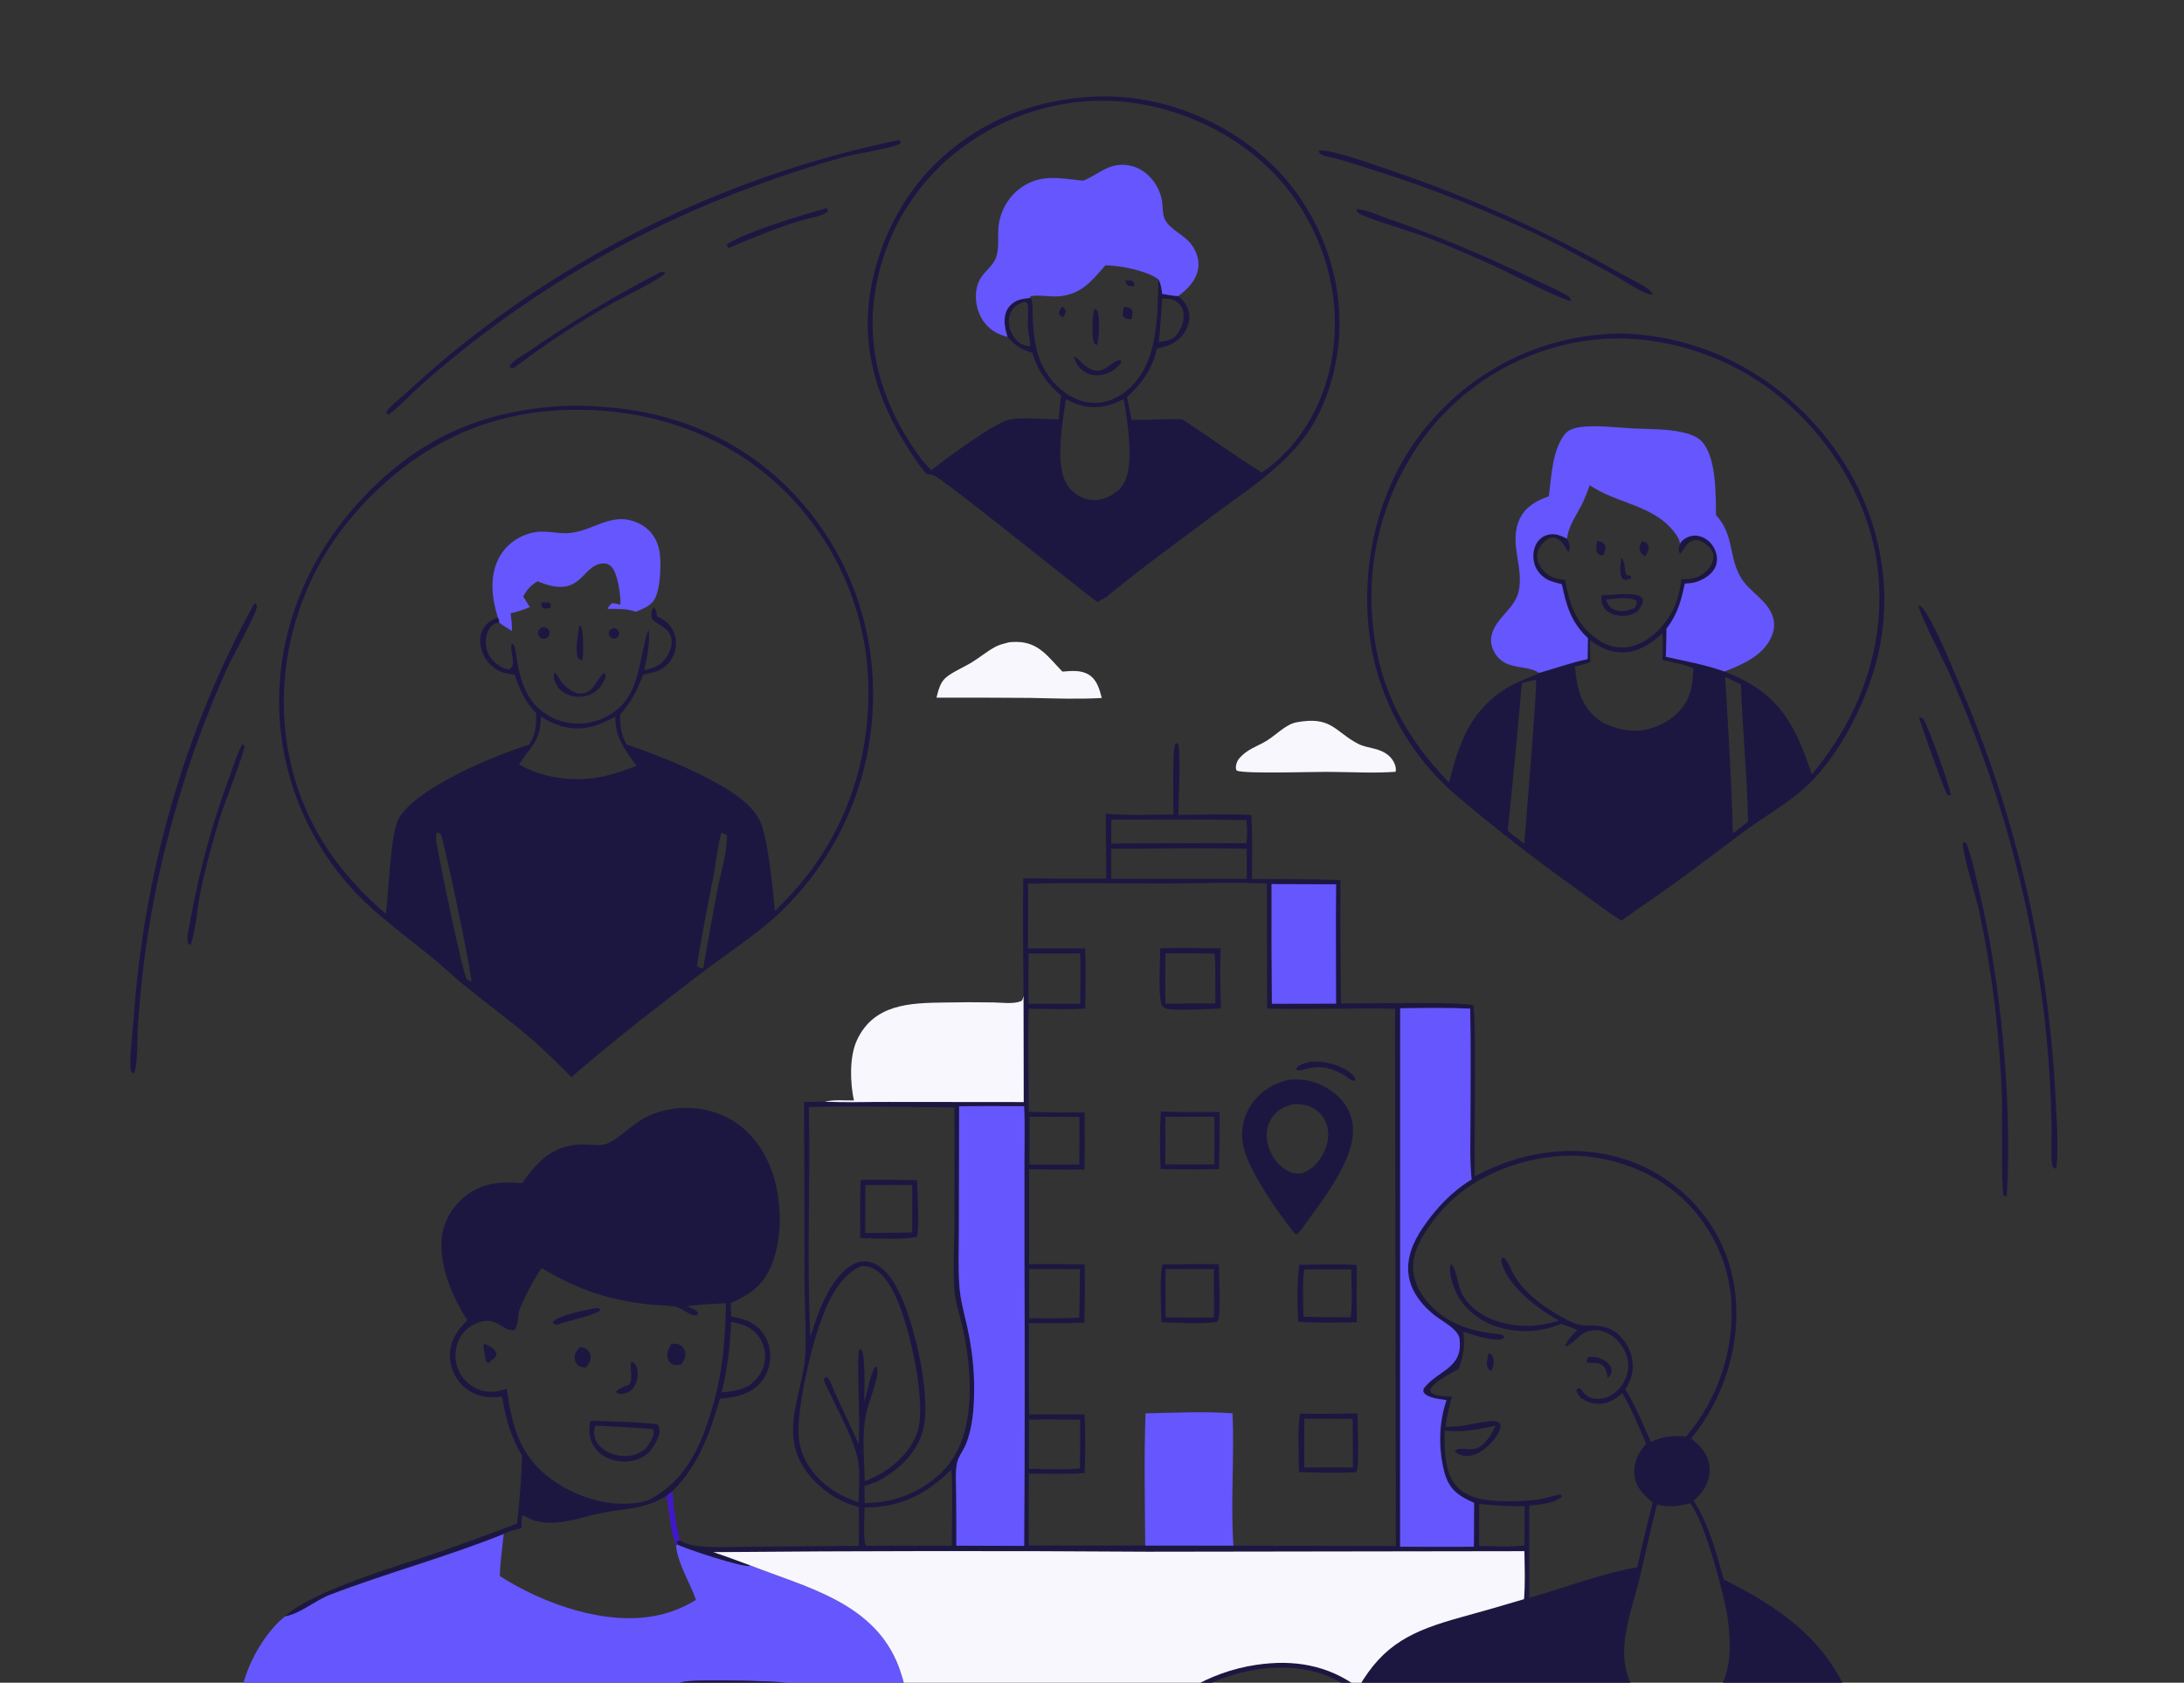 <svg width="296" height="228" viewBox="0 0 296 228" fill="none" xmlns="http://www.w3.org/2000/svg">
<rect x="0" y="0" width="296" height="228" fill="#333333" stroke="none"/>
<g clip-path="url(#clip0_3_779)">
<path d="M148.744 81.58C145.965 79.601 127.556 64.612 126.498 64.392C126.291 64.349 126.079 64.315 125.87 64.273L125.585 64.218C124.636 63.225 123.875 61.985 123.133 60.836C119.995 55.975 117.811 50.588 117.614 44.753C117.354 37.092 120.629 28.726 125.85 23.144C131.916 16.658 139.934 13.393 148.709 13.073C149.975 13.042 151.28 13.082 152.541 13.194C160.888 13.935 169.313 18.269 174.654 24.748C179.541 30.677 182.165 38.734 181.427 46.408C181.006 50.781 179.586 55.364 176.996 58.951C173.756 63.439 168.782 66.563 164.395 69.85C159.577 73.46 154.613 77.029 149.981 80.874C149.58 81.124 149.155 81.346 148.744 81.58ZM157.018 37.869C157.352 38.473 157.421 39.15 157.516 39.825C158.227 39.93 158.982 40.102 159.699 40.11C160.52 40.793 161.125 41.659 161.191 42.76C161.258 43.847 160.758 44.941 160.01 45.71C159.068 46.678 158.063 46.947 156.798 47.236C156.161 50.031 154.787 51.898 152.742 53.825C152.965 54.837 153.172 55.847 153.346 56.868C155.637 56.949 157.932 56.72 160.213 56.814C163.853 59.145 167.343 61.756 171.017 64.018C176.034 60.62 179.283 54.997 180.414 49.115C181.891 41.439 180.058 33.63 175.677 27.209C170.936 20.259 163.151 15.669 154.936 14.163C146.507 12.618 138.035 14.631 131.039 19.527C124.432 24.18 119.971 31.292 118.658 39.266C117.263 47.344 119.663 54.889 124.349 61.481C124.913 62.274 125.506 63.012 126.206 63.691C128.217 62.164 134.908 57.133 136.985 56.813C138.928 56.514 141.47 56.821 143.488 56.814C143.588 55.749 143.647 54.659 143.816 53.603C141.87 51.978 140.669 50.232 139.894 47.792C138.422 47.36 137.572 46.82 136.547 45.641C136.399 45.13 136.242 44.599 136.185 44.068C136.091 43.192 136.192 42.236 136.779 41.538C137.571 40.598 138.534 40.476 139.675 40.365C140.017 40.975 139.928 41.833 139.951 42.524C140.06 45.888 140.401 48.997 142.675 51.658C144.027 53.239 145.92 54.457 148.039 54.586C149.939 54.702 151.735 53.855 153.099 52.577C157.038 48.889 156.827 42.85 157.018 37.869ZM157.51 40.459C157.407 42.422 157.253 44.383 157.049 46.339C157.852 46.231 158.515 46.164 159.201 45.678C159.928 44.848 160.472 43.846 160.423 42.705C160.394 42.03 160.12 41.4 159.596 40.962C158.97 40.438 158.281 40.481 157.51 40.459ZM138.915 40.866C138.086 41.132 137.492 41.421 137.059 42.213C136.638 42.983 136.65 43.91 136.939 44.721C137.212 45.488 137.644 46.038 138.263 46.553C138.681 46.701 139.186 46.947 139.628 46.888C139.63 46.033 139.37 45.224 139.311 44.373C139.236 43.294 139.458 42.214 139.277 41.141C139.158 41.039 139.056 40.936 138.915 40.866ZM144.467 54.087C143.996 57.111 142.896 63.215 144.717 65.835C145.44 66.858 146.553 67.539 147.793 67.716C149.176 67.903 150.463 67.34 151.512 66.473C151.583 66.415 151.651 66.354 151.721 66.294C152.075 65.83 152.431 65.373 152.627 64.816C153.421 62.554 152.996 58.827 152.686 56.472C152.58 55.668 152.455 54.875 152.269 54.087C150.181 55.15 148.302 55.552 146.008 54.772C145.471 54.589 144.971 54.344 144.467 54.087Z" fill="#1C1741"/>
<path d="M52.688 56.185C52.55 56.126 52.47 56.038 52.36 55.938C52.397 55.816 52.402 55.77 52.484 55.652C53.029 54.863 54.066 54.125 54.791 53.469C56.733 51.711 58.64 49.964 60.662 48.297C78.344 33.666 99.347 23.599 121.827 18.978L122.031 19.132L122.011 19.466C120.832 20.115 116.295 20.762 114.602 21.217C110.319 22.394 106.091 23.765 101.933 25.327C88.012 30.447 74.99 37.737 63.349 46.929C61.2 48.642 59.053 50.391 57.013 52.232C55.611 53.497 54.303 54.912 52.823 56.08L52.688 56.185Z" fill="#1C1741"/>
<path d="M224.038 39.885C223.435 39.923 222.984 39.693 222.459 39.433C221.045 38.731 219.712 37.794 218.321 37.028C214.165 34.738 209.928 32.438 205.592 30.51C200.092 27.999 194.462 25.785 188.726 23.876C186.364 23.092 183.992 22.341 181.609 21.625C180.843 21.394 179.714 21.245 179.019 20.902C178.794 20.791 178.806 20.612 178.729 20.389C180.497 20.18 186.632 22.481 188.625 23.136C199.453 26.801 209.904 31.5 219.833 37.167C220.834 37.726 223.549 38.917 224.038 39.885Z" fill="#1C1741"/>
<path d="M157.018 37.869C155.445 36.666 151.747 35.956 149.815 35.951C147.929 38.103 146.521 39.956 143.382 40.157C142.159 40.235 140.94 39.936 139.718 40.121L139.597 40.279L139.675 40.365C138.534 40.476 137.571 40.598 136.779 41.538C136.192 42.236 136.092 43.192 136.185 44.068C136.242 44.599 136.399 45.13 136.547 45.641C135.406 45.371 134.394 44.844 133.617 43.953C132.175 42.298 131.732 39.407 133.011 37.527C133.614 36.639 134.662 35.891 135.012 34.856C135.42 33.647 135.223 32.212 135.312 30.95C135.45 28.944 136.392 27.079 137.925 25.779C140.719 23.447 143.555 24.147 146.815 24.486C148.942 23.606 150.243 22.036 152.803 22.375C155.162 22.687 156.985 24.742 157.453 27.016C157.632 27.885 157.499 29.149 157.966 29.902C158.78 31.212 160.532 31.854 161.486 33.143C162.154 34.047 162.574 35.235 162.394 36.366C162.132 38.005 160.964 39.165 159.699 40.11C158.982 40.102 158.227 39.93 157.516 39.825C157.421 39.15 157.352 38.473 157.018 37.869Z" fill="#6556FE"/>
<path d="M98.75 33.608L98.536 33.308L98.62 33.009C101.895 31.148 108.33 29.244 112.002 28.213C112.189 28.338 112.163 28.399 112.226 28.607C111.799 29.192 109.705 29.563 108.991 29.762C105.522 30.733 102.067 32.213 98.75 33.608Z" fill="#1C1741"/>
<path d="M212.944 40.787C211.687 40.68 204.335 36.856 202.329 35.955C199.25 34.572 196.124 33.211 192.968 32.011C191.348 31.395 184.992 29.541 184.088 28.849C183.863 28.676 183.916 28.585 183.874 28.319C185.134 28.383 186.68 29.122 187.89 29.541C194.451 31.815 200.761 34.444 207.028 37.434C208.755 38.257 210.564 39.025 212.241 39.941C212.713 40.199 212.776 40.267 212.944 40.787Z" fill="#1C1741"/>
<path d="M69.737 49.797L69.421 49.91L69.068 49.702C69.08 49.661 69.087 49.619 69.104 49.581C69.4 48.934 71.062 48.022 71.694 47.585C77.476 43.583 83.365 40.04 89.623 36.821C89.876 36.836 89.949 36.858 90.169 36.962C89.924 37.643 84.375 40.313 83.411 40.857C78.648 43.512 74.079 46.499 69.737 49.797Z" fill="#1C1741"/>
<path d="M153.74 38.753C153.485 38.766 153.232 38.748 152.976 38.737C152.639 38.5 152.639 38.396 152.492 38.004C152.822 37.968 153.103 37.989 153.431 38.029C153.734 38.303 153.694 38.34 153.74 38.753Z" fill="#1C1741"/>
<path d="M144.037 43.006C143.798 42.88 143.68 42.755 143.511 42.546C143.523 42.1 143.714 41.92 143.954 41.551C144.269 41.749 144.284 41.785 144.438 42.127C144.406 42.556 144.297 42.684 144.037 43.006Z" fill="#1C1741"/>
<path d="M153.354 43.272C153.212 43.258 152.981 43.236 152.847 43.211C152.428 43.133 152.4 43.089 152.152 42.763C152.154 42.311 152.219 42.001 152.353 41.57C152.806 41.632 153.003 41.623 153.375 41.901C153.574 42.366 153.44 42.795 153.354 43.272Z" fill="#1C1741"/>
<path d="M148.707 46.754L148.334 46.59C147.857 45.734 148.091 42.822 148.287 41.832L148.673 42.013C149.141 43.002 148.966 45.688 148.707 46.754Z" fill="#1C1741"/>
<path d="M219.734 124.749C217.689 123.429 215.727 121.922 213.747 120.501C208.059 116.459 202.548 112.172 197.231 107.652C190.347 101.695 186.099 93.257 185.412 84.178C184.692 74.537 187.395 64.674 193.777 57.27C199.825 50.251 208.09 46 217.318 45.298C219.931 45.02 222.872 45.317 225.44 45.792C235.207 47.602 243.649 53.45 249.215 61.62C254.408 69.243 256.52 78.504 254.779 87.586C253.523 94.134 249.41 102.633 244.248 107.052C241.698 109.235 238.744 110.882 236.068 112.893C231.458 116.356 226.877 119.856 222.095 123.082L219.734 124.749ZM211.678 79.159C211.134 79.028 210.568 78.885 210.046 78.683C209.201 78.354 208.443 77.602 208.093 76.768C207.727 75.894 207.711 74.82 208.089 73.946C208.368 73.3 208.854 72.794 209.517 72.545C210.578 72.147 211.423 72.522 212.383 72.981C212.705 73.614 212.78 73.981 212.696 74.685L212.512 74.74C212.093 74.045 211.608 73.097 210.759 72.874C210.307 72.756 209.889 72.929 209.537 73.203C208.936 73.672 208.415 74.346 208.338 75.125C208.261 75.905 208.614 76.68 209.129 77.251C210.002 78.219 210.875 78.451 212.138 78.565C212.707 81.84 213.61 84.62 216.458 86.598C217.775 87.513 219.267 87.947 220.86 87.631C223.138 87.18 225.074 85.393 226.28 83.476C227.259 81.918 227.658 80.295 227.866 78.487C229.254 78.507 230.313 78.331 231.347 77.293C231.843 76.794 232.313 76.001 232.225 75.267C232.141 74.567 231.708 74.109 231.162 73.707C230.683 73.355 230.105 73.046 229.491 73.224C228.673 73.46 228.174 74.405 227.738 75.07C227.56 74.886 227.516 74.618 227.531 74.361C227.543 74.142 227.623 73.907 227.684 73.698C227.873 73.26 228.361 72.947 228.789 72.76C229.454 72.469 230.213 72.538 230.86 72.839C231.657 73.21 232.266 73.951 232.541 74.779C232.78 75.499 232.78 76.271 232.429 76.954C231.938 77.913 230.792 78.602 229.783 78.888C229.312 79.021 228.833 79.055 228.346 79.073C227.855 81.407 227.345 83.263 225.862 85.184C225.838 86.451 225.838 87.724 225.775 88.989C228.392 89.567 231.202 90.085 233.721 90.986C238.983 93.063 241.81 95.628 244.076 100.917C244.635 102.223 245.091 103.584 245.561 104.924C251.955 97.25 255.492 87.92 254.578 77.856C253.734 68.558 248.421 59.719 241.289 53.834C234.412 48.16 225.066 45.128 216.178 46.015C207.467 46.948 199.473 51.27 193.924 58.049C187.77 65.697 184.959 75.503 186.13 85.249C187.075 93.684 190.594 100.009 196.397 106.03C197.724 100.635 199.329 96.198 204.293 93.168C205.679 92.322 207.18 91.908 208.594 91.18C210.783 90.55 212.94 89.788 215.169 89.305L215.213 86.47C212.941 84.326 212.297 82.131 211.678 79.159ZM225.3 85.83C223.676 87.289 221.908 88.477 219.619 88.396C218.07 88.341 216.719 87.668 215.502 86.754C215.509 87.737 215.475 88.741 215.543 89.721C214.853 89.944 214.173 90.159 213.464 90.317C213.683 92.999 214.159 95.465 216.364 97.278C216.683 97.54 217.043 97.769 217.387 97.998C219.708 99.046 221.944 99.398 224.403 98.471C226.263 97.769 228.015 96.371 228.809 94.522C229.346 93.271 229.453 91.896 229.501 90.549C228.152 89.998 226.738 89.739 225.319 89.435C225.321 88.255 225.414 87.001 225.3 85.83ZM233.817 91.709C234.223 98.768 234.696 105.851 234.851 112.921L235.958 112.086L236.913 111.33C236.807 105.121 236.146 98.942 235.956 92.742L233.817 91.709ZM208.117 92.117C207.499 92.252 206.873 92.373 206.262 92.539C205.68 99.222 205.044 105.9 204.354 112.573C204.761 112.904 205.161 113.255 205.599 113.544L206.587 114.339C206.737 112.421 208.371 92.595 208.186 92.171L208.117 92.117Z" fill="#1C1741"/>
<path d="M151.984 49.105C151.414 49.819 150.817 50.371 149.928 50.655C148.987 50.956 147.941 50.944 147.071 50.435C146.246 49.951 145.782 49.22 145.53 48.318C146.048 48.452 146.448 49.01 146.847 49.352C149.459 51.595 150.157 48.918 151.873 48.779L151.984 49.105Z" fill="#1C1741"/>
<path d="M77.456 145.938C75.614 144.13 73.8 142.296 71.839 140.617C68.936 138.131 65.831 135.876 62.866 133.466C61.321 132.21 59.898 130.817 58.348 129.565C55.784 127.494 53.123 125.494 50.65 123.315C43.084 116.648 38.49 107.238 37.886 97.172C37.281 86.529 41.265 76.223 48.351 68.354C56.208 59.629 64.967 55.569 76.712 54.983C78.444 54.926 80.248 55.028 81.977 55.151C92.423 55.891 101.886 60.233 108.77 68.224C115.772 76.351 119.04 86.621 118.205 97.318C117.42 107.625 112.733 117.245 105.099 124.215C102.047 126.959 98.402 129.305 95.125 131.8C89.503 136.081 83.953 140.386 78.576 144.971C78.21 145.302 77.83 145.617 77.456 145.938ZM67.487 83.697C67.611 83.967 67.687 84.038 67.655 84.341C67.132 84.429 66.789 84.576 66.455 84.998C65.882 85.722 65.746 86.688 65.882 87.579C66.061 88.745 66.669 89.515 67.626 90.167C68.086 90.481 68.552 90.754 69.124 90.653C70.073 89.788 68.971 88.277 69.375 87.187C69.619 87.347 69.653 87.41 69.746 87.683C69.961 88.306 70.001 89.074 70.11 89.733C70.325 91.034 70.68 92.364 71.246 93.559C72.162 95.494 73.726 96.907 75.752 97.61C77.835 98.315 80.114 98.149 82.074 97.152C86.893 94.751 86.371 89.804 87.828 85.454C87.849 85.393 87.871 85.332 87.892 85.271C88.142 87.157 87.709 88.957 87.306 90.788C88.531 90.536 89.523 90.225 90.259 89.147C90.763 88.407 91.18 87.433 90.995 86.522C90.702 85.086 89.465 84.844 88.511 84.027C88.284 83.832 88.265 83.37 88.291 83.088C88.323 82.737 88.375 82.519 88.642 82.279C88.95 82.601 88.973 83.075 89.054 83.497C89.386 83.68 89.718 83.864 90.038 84.066C90.827 84.565 91.38 85.511 91.55 86.418C91.758 87.532 91.493 88.683 90.817 89.594C89.874 90.864 88.624 91.148 87.163 91.404C86.366 93.551 85.564 95.109 84.044 96.824C84.031 98.369 84.158 99.495 84.91 100.867C89.291 102.299 97.079 105.481 100.616 108.385C101.587 109.183 102.498 110.168 103.031 111.316C104.103 113.625 104.754 120.61 105.023 123.469C105.879 122.584 106.743 121.7 107.568 120.786C114.849 112.72 118.225 102.2 117.634 91.411C117.018 81.339 112.448 71.918 104.918 65.2C96.791 57.954 86.006 54.915 75.246 55.617C64.333 56.33 55.247 61.367 48.137 69.529C41.328 77.289 37.879 87.436 38.55 97.738C39.354 108.457 44.215 116.905 52.29 123.812C52.706 120.898 52.877 113.146 53.997 111C56.161 106.852 67.104 102.293 71.711 100.902C72.645 99.493 72.665 98.264 72.675 96.63C71.137 95.112 70.434 93.431 69.758 91.411C69.108 91.322 68.401 91.26 67.802 90.981C66.673 90.454 65.797 89.506 65.36 88.34C65.023 87.419 64.936 86.294 65.379 85.393C65.832 84.472 66.534 83.995 67.487 83.697ZM73.299 97.065C73.282 100.48 72.015 100.98 70.345 103.576C73.949 105.662 78.688 106.068 82.672 104.984C83.139 104.857 83.611 104.726 84.067 104.569L86.257 103.773C84.709 101.568 83.365 99.965 83.39 97.112C80.887 98.42 78.737 99.22 75.89 98.328C74.97 98.032 74.098 97.607 73.299 97.065ZM59.185 112.761C59.092 113.164 59.079 113.536 59.134 113.947C59.417 116.057 62.632 131.521 63.263 132.7C63.466 132.808 63.663 132.917 63.876 133.005C63.964 131.923 60.394 114.93 59.764 113.053C59.553 112.907 59.436 112.844 59.185 112.761ZM97.778 112.849C97.246 114.706 97.057 116.773 96.697 118.679C95.931 122.724 95.088 126.775 94.462 130.842C94.683 131.17 94.924 131.134 95.295 131.221C95.913 127.678 96.556 124.139 97.222 120.604C97.633 118.499 98.597 115.255 98.524 113.21C98.297 112.976 98.085 112.934 97.778 112.849Z" fill="#1C1741"/>
<path d="M212.383 72.981C211.423 72.522 210.578 72.147 209.517 72.545C208.854 72.794 208.368 73.3 208.089 73.946C207.711 74.82 207.727 75.894 208.093 76.768C208.443 77.602 209.201 78.354 210.046 78.683C210.568 78.886 211.134 79.028 211.678 79.159C212.297 82.131 212.941 84.326 215.213 86.47L215.169 89.305C212.94 89.788 210.783 90.55 208.594 91.18C207.486 90.361 205.494 90.528 204.178 89.909C203.216 89.456 202.586 88.717 202.241 87.714C202.062 87.195 202.03 86.663 202.146 86.126C202.655 83.762 205.24 82.54 205.805 80.202C206.567 77.052 204.658 74.013 205.739 70.862C205.818 70.631 205.913 70.406 206.023 70.187C206.812 68.621 208.325 67.785 209.92 67.248C210.257 64.61 210.377 60.912 212.125 58.776C212.692 58.083 213.874 57.869 214.717 57.805C216.846 57.642 219.157 57.93 221.288 58.044C223.466 58.162 225.929 58.088 228.057 58.578C228.874 58.766 229.88 59.089 230.505 59.678C232.645 61.696 232.545 67.056 232.57 69.787C235.065 72.485 234.262 75.483 235.958 78.286C237.09 80.157 239.284 81.175 240.149 83.22C240.581 84.243 240.527 85.314 240.074 86.319C238.924 88.871 236.154 90.044 233.721 90.986C231.202 90.085 228.392 89.567 225.775 88.989C225.838 87.724 225.838 86.451 225.862 85.184C227.345 83.263 227.855 81.407 228.346 79.073C228.833 79.055 229.312 79.021 229.783 78.888C230.792 78.602 231.938 77.913 232.429 76.954C232.78 76.271 232.78 75.499 232.541 74.779C232.266 73.951 231.657 73.21 230.86 72.839C230.213 72.539 229.454 72.469 228.789 72.76C228.361 72.947 227.873 73.26 227.684 73.698C227.676 73.634 227.671 73.569 227.661 73.506C227.579 72.976 227.174 72.428 226.85 72.019C223.975 68.371 219.085 68.242 215.463 65.744C215.154 66.568 214.854 67.412 214.467 68.203C213.704 69.764 212.569 71.219 212.383 72.981Z" fill="#6556FE"/>
<path d="M67.487 83.697C66.658 81.14 66.303 78.133 67.585 75.661C68.461 73.973 69.948 72.809 71.765 72.278C73.894 71.656 75.39 72.435 77.369 72.203C80.736 71.81 83.214 69.051 86.89 71.074C88.14 71.762 88.941 72.906 89.295 74.277C89.714 75.899 89.54 79.93 88.669 81.269C88.077 82.18 87.121 82.493 86.165 82.892C84.9 82.434 83.686 82.507 82.361 82.499C82.454 82.143 82.731 81.95 82.993 81.713C83.359 81.784 83.724 81.858 84.092 81.913C84.137 80.709 83.738 77.608 82.82 76.743C82.459 76.402 82.075 76.301 81.592 76.35C78.743 76.644 78.839 81.32 72.855 78.756C71.897 79.359 71.453 79.834 70.911 80.823L71.815 82.275C70.949 82.606 70.122 82.918 69.209 83.094C69.305 83.903 69.395 84.689 69.393 85.505C68.817 85.136 68.17 84.789 67.655 84.341C67.687 84.038 67.611 83.967 67.487 83.697Z" fill="#6556FE"/>
<path d="M217.319 75.204C217.247 75.219 217.176 75.248 217.103 75.249C216.757 75.253 216.643 75.072 216.436 74.841C216.282 74.272 216.339 73.894 216.45 73.32C216.512 73.326 216.574 73.329 216.636 73.337C217.127 73.403 217.29 73.531 217.577 73.906C217.651 74.421 217.514 74.73 217.319 75.204Z" fill="#1C1741"/>
<path d="M222.972 75.395C222.613 75.18 222.328 74.944 222.23 74.514C222.133 74.089 222.35 73.707 222.532 73.34C222.654 73.361 222.835 73.385 222.945 73.438C223.305 73.609 223.35 73.793 223.478 74.136C223.429 74.66 223.25 74.955 222.972 75.395Z" fill="#1C1741"/>
<path d="M221.078 78.359C220.877 78.432 220.599 78.564 220.389 78.577C220.159 78.592 220.026 78.551 219.887 78.373C219.392 77.739 219.672 76.317 219.717 75.552C220.271 76.02 220.127 77.225 220.419 77.905C220.648 77.942 220.818 77.984 221.04 78.061L221.078 78.359Z" fill="#1C1741"/>
<path d="M221.874 82.898C221.075 83.377 220.229 83.557 219.302 83.405C218.563 83.284 217.802 82.971 217.387 82.313C217.072 81.811 216.964 81.239 217.082 80.665C218.524 80.606 220.226 80.36 221.645 80.58C222.123 80.654 222.377 80.787 222.658 81.174C222.713 81.888 222.292 82.365 221.874 82.898ZM217.647 81.235C217.883 81.86 218.165 82.34 218.806 82.611C219.712 82.993 220.67 82.734 221.537 82.385C221.732 81.985 221.908 81.826 221.789 81.387C220.756 80.773 218.822 81.168 217.647 81.235Z" fill="#1C1741"/>
<path d="M74.584 82.386C74.245 82.456 73.982 82.476 73.638 82.448C73.369 82.131 73.393 82.066 73.36 81.645C73.542 81.637 73.726 81.627 73.909 81.629C74.279 81.635 74.405 81.605 74.667 81.881L74.584 82.386Z" fill="#1C1741"/>
<path d="M18.141 145.475C18.003 145.379 17.832 145.312 17.772 145.147C17.408 144.148 18.028 139.487 18.118 138.115C19.389 118.682 25.044 98.767 34.494 81.725C34.695 81.833 34.726 81.908 34.845 82.095C34.763 83.197 31.555 88.864 30.806 90.511C28.056 96.588 25.755 102.858 23.922 109.271C21.031 119.117 19.267 129.26 18.665 139.505C18.578 141.029 18.718 144.128 18.141 145.475Z" fill="#1C1741"/>
<path d="M278.709 158.373L278.281 158.196C277.882 157.664 278.074 154.234 278.061 153.419C277.997 147.999 277.647 142.585 277.012 137.201C275.064 121.36 270.761 105.898 264.244 91.329C263.57 89.787 260.062 83.079 260.012 82.001C260.248 82.088 260.408 82.159 260.566 82.364C262.191 84.469 264.27 89.673 265.358 92.228C273.048 109.888 277.515 128.781 278.548 148.015C278.71 151.395 279.027 154.999 278.709 158.373Z" fill="#1C1741"/>
<path d="M78.898 89.465L78.418 89.299C77.847 88.422 78.365 85.824 78.514 84.753L78.781 84.901C79.084 85.63 79.134 88.645 78.898 89.465Z" fill="#1C1741"/>
<path d="M74.114 86.444C73.75 86.669 73.274 86.562 73.04 86.204C72.806 85.846 72.901 85.366 73.253 85.124C73.489 84.961 73.794 84.939 74.051 85.067C74.307 85.194 74.474 85.451 74.488 85.737C74.501 86.023 74.358 86.293 74.114 86.444Z" fill="#1C1741"/>
<path d="M83.514 86.455C83.186 86.618 82.787 86.501 82.598 86.187C82.408 85.873 82.492 85.466 82.79 85.251C83.005 85.096 83.29 85.075 83.526 85.197C83.762 85.319 83.909 85.564 83.906 85.829C83.904 86.095 83.753 86.337 83.514 86.455Z" fill="#1C1741"/>
<path d="M126.924 94.532C127.1 93.809 127.273 93.066 127.67 92.426C127.898 92.059 128.209 91.776 128.56 91.529C129.536 90.844 130.653 90.386 131.67 89.769C132.772 89.1 133.77 88.243 134.912 87.637C135.48 87.336 136.136 87.187 136.755 87.027C137.1 86.982 137.434 86.975 137.783 86.978C140.821 87.004 142.086 89.055 143.99 90.998C145.203 90.914 146.448 90.746 147.544 91.405C148.684 92.092 149.012 93.377 149.324 94.575C146.086 94.759 142.821 94.628 139.581 94.563C135.362 94.529 131.143 94.519 126.924 94.532Z" fill="#F8F7FE"/>
<path d="M82.099 91.701C82.063 91.777 82.027 91.853 81.993 91.929C81.666 92.657 81.416 93.183 80.754 93.664C79.906 94.29 78.838 94.539 77.8 94.352C76.894 94.195 76.021 93.756 75.521 92.961C75.136 92.348 74.946 91.825 75.103 91.112C75.595 91.43 75.786 92.003 76.143 92.45C76.656 93.092 77.732 93.954 78.595 93.981C80.349 94.038 80.784 92.196 81.795 91.212L82.004 91.256L82.099 91.701Z" fill="#1C1741"/>
<path d="M264.423 107.788L263.911 107.687C263.619 107.381 260.383 98.251 260.072 97.171C260.317 97.2 260.462 97.257 260.678 97.376C261.576 99.058 264.068 106 264.423 107.788Z" fill="#1C1741"/>
<path d="M180.556 104.592C178.418 104.538 168.823 104.898 167.618 104.42C167.585 104.335 167.538 104.255 167.518 104.166C167.434 103.792 167.631 103.185 167.849 102.895C168.17 102.467 168.585 102.115 169.023 101.813C169.855 101.24 170.842 100.891 171.701 100.351C172.792 99.665 173.754 98.689 174.918 98.126C175.423 97.882 175.996 97.818 176.545 97.742C180.53 97.241 181.082 99.22 184.059 100.778C184.74 101.134 185.568 101.264 186.309 101.456C187.361 101.729 188.332 102.207 188.875 103.202C189.088 103.593 189.275 104.142 189.134 104.576C186.308 104.779 183.391 104.613 180.556 104.592Z" fill="#F8F7FE"/>
<path d="M138.719 134.947C138.689 129.642 138.6 124.325 138.683 119.02C142.43 119.059 146.177 119.069 149.925 119.051C149.919 116.121 149.898 113.192 149.861 110.263C152.882 110.51 155.999 110.375 159.03 110.362C159.037 108.933 158.869 101.656 159.262 100.852L159.525 100.68L159.723 100.817C160.053 103.919 159.703 107.273 159.727 110.407C163 110.401 166.335 110.271 169.602 110.421C169.751 113.297 169.696 116.214 169.677 119.093C173.672 119.131 177.683 119.096 181.675 119.238C181.649 124.817 181.672 130.396 181.744 135.974C183.951 135.977 198.782 135.699 199.679 136.232C200.113 137.204 199.775 156.331 199.871 159.394C205.973 156.088 213.037 154.926 219.767 156.931C225.373 158.61 230.08 162.452 232.848 167.607C235.825 173.206 235.985 179.836 234.106 185.816C233.054 189.167 231.438 192.199 229.196 194.899C230.494 195.975 231.566 197.031 231.702 198.822C231.81 200.255 231.239 201.578 230.286 202.626C230.056 202.879 229.801 203.102 229.536 203.318C231.583 206.479 232.627 210.438 233.635 214.032C241.531 217.927 248.226 222.709 251.128 231.404C251.859 233.596 252.162 236.001 252.55 238.277L254.257 248.198C255.46 254.871 256.624 261.552 257.748 268.239C258.261 271.316 259.034 274.594 259.209 277.704C259.253 278.49 259.111 279.237 258.762 279.948C258.263 280.953 257.383 281.717 256.318 282.07C254.309 282.738 250.957 282.232 248.78 282.244L247.133 266.359C246.794 262.892 246.626 259.31 246.045 255.882C245.962 255.388 245.826 254.988 245.593 254.547L245.379 254.432C244.939 254.936 244.984 255.469 245.03 256.109C245.141 257.675 245.445 259.241 245.607 260.804L246.637 271.494C247.017 275.078 247.504 278.654 247.683 282.255L219.046 282.234C214.298 282.23 209.462 282.407 204.722 282.207C205.008 279.306 205.538 276.407 205.976 273.523C206.569 269.588 207.139 265.649 207.684 261.707C208.027 259.326 208.591 256.779 208.684 254.39C208.697 254.041 208.696 253.787 208.475 253.499C208.265 253.523 208.186 253.475 208.054 253.667C207.824 253.998 207.738 254.403 207.671 254.795C206.782 259.996 206.183 265.281 205.45 270.507C204.9 274.421 204.185 278.322 203.689 282.241L182.495 282.212C179.219 282.221 175.809 282.469 172.548 282.293C172.007 282.264 171.374 282.204 170.916 281.895C171.03 281.668 170.949 281.713 171.135 281.656C171.744 281.467 172.316 281.501 172.942 281.521C173.299 278.797 173.873 276.083 174.362 273.379C175.415 267.516 176.523 261.662 177.686 255.819C179.392 246.96 180.44 237.849 183.702 229.381C180.221 226.459 176.082 225.653 171.624 226.059C166.381 226.536 161.269 228.943 157.305 232.363C156.717 232.871 152.968 236.869 152.669 236.937C152.587 236.619 152.537 236.445 152.704 236.127C152.815 235.916 153.097 235.688 153.269 235.52C143.528 235.531 133.73 235.755 123.997 235.456L123.925 234.719C133.875 234.814 143.826 234.824 153.776 234.748C158.309 230.054 163.713 226.544 170.262 225.577C175.342 224.826 179.949 225.585 184.113 228.655C187.534 222.679 191.518 220.948 197.888 219.161C200.786 218.371 203.673 217.544 206.55 216.679C206.726 214.533 206.634 212.328 206.604 210.177L155.527 210.252C135.906 210.118 116.284 210.136 96.663 210.309C98.357 210.848 100.029 211.505 101.701 212.111C101.665 212.131 101.631 212.157 101.592 212.169C100.722 212.445 92.793 209.826 91.783 209.266C91.731 209.183 91.707 209.04 91.68 208.945L92.087 208.708C92.813 209.141 93.536 209.356 94.374 209.458C96.982 209.776 99.772 209.574 102.401 209.557L116.382 209.456C116.443 207.702 116.405 205.935 116.405 204.18C114.132 203.641 112.131 202.433 110.489 200.783C108.882 199.168 107.79 197.195 107.545 194.911C107.126 190.999 108.983 187.218 109.151 183.363C109.289 180.208 109.042 176.92 109.03 173.751L108.976 149.312L111.786 149.277C114.638 149.395 117.534 149.296 120.39 149.306L138.746 149.323L138.719 134.947ZM139.425 209.417L155.214 209.414L167.167 209.427L189.184 209.472L189.066 136.675C183.29 136.568 177.505 136.803 171.731 136.66L171.694 119.728C167.224 119.479 162.623 119.707 158.139 119.714C151.879 119.724 145.599 119.585 139.342 119.739L139.334 128.502C141.915 128.488 144.496 128.492 147.077 128.512C147.18 131.215 147.099 133.944 147.092 136.649C144.57 136.834 141.951 136.685 139.418 136.678C139.294 141.313 139.421 145.976 139.435 150.614C141.936 150.79 144.49 150.72 146.998 150.74C147.019 153.314 147.019 155.888 146.998 158.462C144.491 158.488 141.981 158.45 139.475 158.439L139.474 171.296C141.982 171.277 144.49 171.284 146.997 171.317C147.09 173.945 147.006 176.588 146.974 179.216C144.482 179.348 141.956 179.275 139.459 179.279C139.437 183.404 139.441 187.529 139.47 191.654L147.003 191.654C147.096 194.28 147.122 196.982 147.004 199.606C144.495 199.751 141.956 199.675 139.442 199.672C139.415 202.92 139.409 206.168 139.425 209.417ZM150.627 111.061C150.621 112.137 150.603 113.214 150.612 114.29C156.707 114.273 162.807 114.209 168.902 114.263C169.109 113.28 168.998 112.134 168.943 111.131C162.845 110.986 156.727 111.046 150.627 111.061ZM157.124 114.976L150.613 115.003L150.611 119.064L162.445 119.078L168.975 119.083L168.973 114.999C165.023 114.94 161.073 114.933 157.124 114.976ZM172.337 119.791C172.316 125.196 172.331 130.6 172.381 136.004L181.077 135.986C181.079 130.598 181.025 125.205 181.083 119.818L172.337 119.791ZM139.404 129.192C139.373 131.462 139.374 133.732 139.406 136.002L146.408 136.001C146.417 133.732 146.454 131.459 146.403 129.191L139.404 129.192ZM189.767 136.617L189.757 209.573C193.089 209.574 196.425 209.613 199.756 209.569L199.786 203.632C198.034 202.844 196.739 202.125 196 200.244C195.881 199.941 195.792 199.632 195.715 199.316C194.943 196.172 194.987 192.773 196.051 189.701C195.198 189.582 193.452 189.436 192.965 188.677C192.837 188.477 192.921 188.345 192.96 188.128C194.863 185.633 198.335 185.432 197.81 181.415C197.63 180.038 195.29 178.948 194.304 178.128C190.077 174.61 189.854 170.638 192.919 166.212C194.685 163.663 196.776 161.428 199.45 159.814C199.178 157.205 199.298 154.509 199.296 151.885C199.29 146.813 199.365 141.729 199.26 136.659C196.112 136.53 192.918 136.574 189.767 136.617ZM129.99 149.895L129.96 166.49C129.962 169.071 129.837 171.735 130.029 174.306C130.17 176.202 130.722 178.076 131.121 179.931C131.713 182.682 132.053 185.417 132.03 188.236C132.01 190.75 131.858 193.375 130.891 195.731C130.574 196.502 129.893 197.362 129.721 198.162C129.44 199.464 129.585 201.039 129.59 202.363C129.612 204.719 129.62 207.075 129.615 209.431L136.618 209.456L138.804 209.462C138.897 196.35 138.909 183.238 138.841 170.126L138.841 157.049C138.841 154.67 138.927 152.252 138.793 149.878C135.86 149.884 132.922 149.855 129.99 149.895ZM109.617 149.998C109.853 160.347 109.314 170.832 109.826 181.152C110.831 177.977 112.471 172.994 115.649 171.297C116.423 170.884 117.28 170.782 118.118 171.057C119.983 171.669 121.239 173.726 122.026 175.416C124.012 179.682 126.505 189.927 124.905 194.418C123.883 197.287 121.43 199.459 118.771 200.791C118.242 200.99 117.725 201.195 117.171 201.315L117.184 203.663C121.08 203.659 124.851 202.229 127.643 199.462C130.684 196.448 131.43 192.207 131.426 188.084C131.424 185.185 131.025 182.333 130.378 179.512C130.039 178.032 129.488 176.486 129.368 174.98C129.127 171.939 129.329 168.787 129.348 165.73L129.355 150.043C122.784 150.027 116.184 149.822 109.617 149.998ZM139.541 151.326L139.524 157.793L146.273 157.785C146.303 155.635 146.308 153.486 146.29 151.336C144.041 151.331 141.789 151.298 139.541 151.326ZM210.522 156.727C204.651 157.331 198.632 159.976 194.86 164.645C193.217 166.678 191.289 169.413 191.54 172.162C191.747 174.422 193.219 176.465 194.953 177.85C197.372 179.783 200.121 180.47 203.131 180.772C203.501 180.809 203.771 180.84 203.878 181.219C203.51 181.545 203.196 181.545 202.713 181.508C201.22 181.394 199.741 180.918 198.325 180.457C198.562 182.316 198.366 183.749 197.675 185.478C196.543 186.17 194.525 187.084 193.857 188.236C193.87 188.446 193.821 188.535 193.996 188.685C194.648 189.248 195.953 189.173 196.775 189.223C196.444 190.577 196.073 191.93 195.917 193.317C198.549 193.363 199.847 192.741 202.145 192.544C202.528 192.512 202.795 192.555 203.145 192.725C203.354 193.039 203.398 193.113 203.326 193.511C203.109 194.716 201.367 196.369 200.347 196.874C199.608 197.239 198.791 197.446 198 197.15C197.651 197.02 197.361 196.92 197.18 196.579C197.45 196.319 197.615 196.296 197.981 196.295C199.223 196.289 199.972 196.653 201.01 195.68C201.739 194.998 202.239 194.155 202.658 193.26L202.698 193.178C200.328 193.692 198.234 194.12 195.798 193.837C195.765 196.263 195.72 199.604 197.516 201.486C199.298 203.352 202.415 203.411 204.814 203.407C206.223 203.405 207.662 203.349 209.047 203.068C209.856 202.904 210.676 202.599 211.488 202.49L211.694 202.729C210.794 203.734 208.521 203.867 207.255 204L207.263 216.491C212.089 215.156 216.978 213.189 221.91 212.368C222.544 209.426 223.239 206.498 223.994 203.585C222.752 202.557 221.668 201.494 221.504 199.793C221.346 198.149 222.069 196.824 223.11 195.62C222.112 193.315 221.143 190.942 219.882 188.764C218.896 189.639 217.896 190.277 216.516 190.208C215.685 190.166 214.999 189.896 214.31 189.448C214.01 189.108 213.749 188.855 213.651 188.397L213.823 188.146L214.138 188.096L214.248 188.236C214.304 188.304 214.36 188.371 214.415 188.44C214.449 188.482 214.48 188.525 214.513 188.567C214.946 189.117 215.442 189.412 216.142 189.508C217.129 189.644 218.097 189.32 218.869 188.707C219.855 187.925 220.541 186.716 220.66 185.458C220.787 184.123 220.292 182.896 219.439 181.884C218.666 180.966 217.577 180.292 216.357 180.236C214.241 180.138 213.809 181.766 212.203 182.465L212.138 182.333C212.48 181.428 213.142 180.918 213.75 180.202C213.027 179.896 212.317 179.614 211.565 179.382C208.722 180.609 205.182 180.691 202.282 179.546C200.054 178.666 198.136 176.994 197.191 174.767C196.781 173.801 196.401 172.514 196.55 171.472L196.717 171.284C197.348 171.966 197.545 173.699 197.861 174.591C199.069 177.999 203.039 179.499 206.357 179.637C208.069 179.708 209.665 179.423 211.299 178.937C208.498 177.432 204.483 174.376 203.525 171.166C203.431 170.85 203.439 170.767 203.549 170.473L203.831 170.416C204.402 170.88 204.877 172.24 205.279 172.909C206.848 175.516 209.843 177.529 212.494 178.887C214.613 179.972 215.01 179.392 217.078 179.711C219.348 180.062 221.019 182.316 221.256 184.498C221.409 185.917 221.055 187.048 220.276 188.217C221.672 190.472 222.679 192.973 223.756 195.39C225.387 194.585 226.748 194.493 228.535 194.635C232.942 189.435 235.129 182.71 234.624 175.912C234.131 170.291 231.393 165.107 227.03 161.53C222.679 157.927 216.279 156.079 210.668 156.703C210.619 156.708 210.571 156.719 210.522 156.727ZM116.664 171.558C113.587 173.033 112.075 176.606 111.015 179.653C109.788 183.18 108.048 190.782 108.234 194.421C108.293 195.578 108.564 196.623 109.071 197.662C110.461 200.511 113.119 202.452 116.069 203.435L116.359 203.53C116.387 201.826 116.555 199.982 116.345 198.292C116.011 195.603 113.76 191.486 112.573 188.981C112.407 188.63 111.582 187.128 111.663 186.872C111.698 186.761 111.828 186.709 111.911 186.628C112.249 186.692 112.145 186.604 112.309 186.854C112.689 187.432 112.911 188.192 113.21 188.823L116.394 195.682L116.444 192.19C116.447 190.785 116.147 183.79 116.441 182.884L116.723 182.824C117.324 183.526 117.153 188.849 117.126 190.032C117.563 188.519 117.858 186.565 118.581 185.205L118.77 185.18C119.115 185.776 118.816 186.729 118.645 187.364C118.246 188.85 117.626 190.327 117.335 191.834C116.801 194.596 117.145 197.872 117.205 200.685C120.182 199.57 122.85 197.501 124.16 194.537C125.821 190.776 123.349 180.35 121.761 176.513C121.058 174.815 119.929 172.55 118.154 171.782C117.672 171.573 117.183 171.542 116.664 171.558ZM139.48 171.975L139.476 178.616C141.735 178.618 144.007 178.666 146.263 178.544C146.332 176.354 146.366 174.163 146.365 171.972C144.072 171.97 141.773 171.935 139.48 171.975ZM139.465 192.349C139.463 194.569 139.432 196.793 139.463 199.013C141.729 199.032 144.108 199.186 146.359 198.967C146.372 196.769 146.427 194.563 146.382 192.366C144.079 192.352 141.768 192.299 139.465 192.349ZM128.883 199.155C125.639 202.448 121.985 204.239 117.317 204.265H117.185C117.178 205.187 116.933 208.846 117.376 209.436L128.978 209.431C128.982 208.164 129.197 199.709 128.883 199.155ZM229.033 203.684C227.383 204.128 226.268 204.248 224.575 203.859C223.718 207.088 223.057 210.356 222.28 213.603C221.48 216.949 220.126 220.454 220.118 223.914C220.1 225.681 220.567 227.418 221.467 228.938C222.402 230.489 223.675 231.408 225.409 231.868C227.546 232.095 229.667 232.04 231.456 230.656C233.242 229.273 234.087 227.047 234.325 224.863C234.533 222.943 234.398 220.937 234.111 219.032C233.643 215.935 230.993 206.018 229.136 203.79C229.104 203.752 229.067 203.719 229.033 203.684ZM200.476 203.755L200.469 209.471C202.434 209.475 204.67 209.674 206.602 209.392L206.638 204.089C204.562 204.103 202.541 204.011 200.476 203.755Z" fill="#1C1741"/>
<path d="M25.81 128.077L25.474 127.805C25.252 126.926 25.668 125.448 25.829 124.533C27.027 117.869 28.822 111.326 31.191 104.983C31.697 103.615 32.14 102.102 32.857 100.83L33.136 101.114C33.17 101.864 30.329 109.074 29.82 110.742C28.787 114.123 27.824 117.604 27.129 121.07C26.721 123.108 26.512 126.251 25.81 128.077Z" fill="#1C1741"/>
<path d="M271.978 162.149L271.521 161.971C271.231 160.931 271.393 150.829 271.331 148.716C271.169 144.457 270.836 140.205 270.333 135.972C269.814 131.76 269.113 127.573 268.229 123.422C267.798 121.352 265.924 115.687 266.026 114.082C266.221 114.142 266.345 114.209 266.519 114.312C267.254 116.131 267.632 118.232 268.1 120.144C271.173 132.694 272.741 149.211 271.978 162.149Z" fill="#1C1741"/>
<path d="M172.381 136.004C172.331 130.6 172.316 125.196 172.337 119.791L181.083 119.818C181.025 125.205 181.079 130.598 181.077 135.986L172.381 136.004Z" fill="#6556FE"/>
<path d="M165.487 136.648C163.815 136.721 159.98 136.918 158.476 136.748C158.082 136.703 157.842 136.593 157.53 136.355C156.897 135.365 157.244 130.077 157.249 128.478C159.978 128.398 162.728 128.476 165.46 128.487C165.291 131.191 165.395 133.942 165.487 136.648ZM157.945 129.183C157.942 131.448 157.906 133.718 157.954 135.982L164.726 135.961C164.698 133.723 164.766 131.442 164.626 129.209C162.399 129.169 160.172 129.16 157.945 129.183Z" fill="#1C1741"/>
<path d="M115.732 149.108C115.221 146.724 115.089 143.208 116.143 140.937C118.412 136.045 123.309 135.897 127.959 135.835C130.18 135.791 132.403 135.786 134.624 135.822C135.741 135.84 137.369 136.088 138.391 135.641C138.618 135.541 138.649 135.175 138.719 134.947L138.746 149.323L120.39 149.306C117.534 149.296 114.638 149.395 111.786 149.277C112.981 148.971 114.5 149.119 115.732 149.108Z" fill="#F8F7FE"/>
<path d="M189.757 209.573L189.767 136.617C192.918 136.574 196.112 136.53 199.26 136.659C199.365 141.729 199.29 146.813 199.296 151.885C199.298 154.509 199.178 157.205 199.45 159.814C196.776 161.427 194.685 163.663 192.919 166.212C189.854 170.638 190.077 174.61 194.304 178.128C195.29 178.948 197.63 180.038 197.81 181.415C198.335 185.432 194.863 185.633 192.96 188.128C192.921 188.345 192.837 188.477 192.965 188.677C193.452 189.436 195.198 189.582 196.051 189.701C194.987 192.773 194.943 196.172 195.715 199.316C195.792 199.632 195.881 199.94 196 200.244C196.739 202.125 198.034 202.844 199.786 203.632L199.756 209.569C196.425 209.613 193.089 209.573 189.757 209.573Z" fill="#6556FE"/>
<path d="M182.346 145.787C180.737 144.802 179.147 144.316 177.275 144.777C176.765 144.903 176.301 145.085 175.769 144.997L175.701 144.827L175.838 144.531C176.379 144.152 176.957 144.019 177.584 143.843C179.137 143.777 180.668 144.036 182.061 144.751C182.68 145.069 183.499 145.589 183.724 146.285L183.539 146.451C183.094 146.407 182.844 146.17 182.502 145.908L182.346 145.787Z" fill="#1C1741"/>
<path d="M176.282 166.706C176.114 166.939 175.985 167.066 175.74 167.217L175.41 167.074C173.167 164.205 169.488 159.049 168.582 155.586C168.076 153.655 168.349 151.701 169.393 149.993C170.635 147.962 172.441 146.81 174.748 146.291C176.859 146.128 178.602 146.541 180.356 147.756C181.956 148.865 182.982 150.253 183.304 152.21C184.065 156.832 178.911 163.035 176.282 166.706ZM175.315 149.607C174.016 149.929 173.039 150.402 172.302 151.571C171.644 152.617 171.524 153.876 171.834 155.059C172.219 156.528 173.124 157.899 174.487 158.621C175.157 158.976 175.672 159.035 176.421 158.989C177.786 158.523 178.743 157.493 179.38 156.212C179.995 154.975 180.251 153.597 179.769 152.27C179.399 151.229 178.611 150.389 177.595 149.953C176.886 149.649 176.08 149.576 175.315 149.607Z" fill="#1C1741"/>
<path d="M129.615 209.431C129.62 207.075 129.612 204.719 129.59 202.363C129.585 201.039 129.44 199.463 129.721 198.162C129.893 197.362 130.574 196.502 130.891 195.73C131.858 193.375 132.01 190.75 132.03 188.236C132.053 185.417 131.713 182.682 131.121 179.931C130.722 178.076 130.17 176.202 130.029 174.306C129.837 171.735 129.962 169.071 129.96 166.49L129.99 149.895C132.922 149.855 135.86 149.883 138.793 149.878C138.927 152.252 138.841 154.67 138.841 157.049L138.841 170.126C138.909 183.238 138.897 196.35 138.804 209.462L136.618 209.456L129.615 209.431Z" fill="#6556FE"/>
<path d="M91.138 202.052L90.343 202.688C87.26 204.55 84.964 204.319 81.573 204.995C78.537 205.601 75.727 206.865 72.574 206.072C71.983 205.923 71.418 205.591 70.882 205.308C70.557 205.764 70.68 206.511 70.701 207.053C69.867 207.263 69.02 207.423 68.267 207.851C60.563 210.961 52.456 213.115 44.703 216.095C42.709 216.861 40.694 218.659 38.616 219.018C42.25 215.529 54.38 212.037 59.4 210.319C62.995 209.088 66.532 207.784 70.08 206.426C70.425 203.388 70.654 200.338 70.765 197.282C69.219 194.565 68.532 192.308 68.056 189.238C67.84 189.266 67.624 189.288 67.407 189.307C65.743 189.44 64.12 189.035 62.861 187.901C61.713 186.859 61.038 185.395 60.99 183.845C60.913 181.726 61.94 180.314 63.336 178.871C61.364 175.818 59.59 171.708 59.846 167.992C59.998 165.774 61.112 163.746 62.785 162.309C65.217 160.221 67.721 160.072 70.782 160.316C73.004 157.023 75.389 154.873 79.605 155.066C80.403 155.103 81.416 155.281 82.176 154.99C84.037 154.281 85.769 152.112 88.053 151.138C91.089 149.818 94.525 149.765 97.6 150.989C100.836 152.295 102.956 154.724 104.305 157.905C105.991 161.88 106.2 167.449 104.553 171.471C103.454 174.156 101.625 175.445 99.039 176.549L99.105 178.401C100.338 178.557 101.52 178.906 102.509 179.687C103.609 180.555 104.245 181.848 104.367 183.235C104.498 184.732 104.048 186.262 103.043 187.391C101.654 188.951 99.572 189.378 97.585 189.516C96.162 194.285 94.74 198.457 91.138 202.052ZM73.416 171.821C72.213 173.579 71.273 175.375 70.456 177.339C70.093 178.211 70.344 179.498 69.718 180.206C68.059 180.502 67.33 178.041 64.45 179.362C63.654 179.727 63.076 180.178 62.564 180.895C61.833 181.919 61.579 183.405 61.816 184.632C62.075 185.918 62.834 187.048 63.926 187.775C65.011 188.503 66.349 188.752 67.623 188.463C67.978 188.383 68.331 188.284 68.681 188.187C69.365 193.062 70.374 197.182 74.562 200.308C77.868 202.775 82.381 204.254 86.517 203.6C86.947 203.533 87.355 203.436 87.767 203.298C91.966 201.262 94.229 197.564 95.729 193.259C97.78 187.372 98.274 182.785 98.389 176.584C96.645 176.69 94.846 176.714 93.122 176.999C93.65 177.213 94.172 177.381 94.58 177.794L94.592 178.077C94.383 178.223 94.399 178.277 94.127 178.239C93.594 178.164 92.937 177.705 92.466 177.433C92.185 177.271 91.918 177.135 91.596 177.072C90.435 176.846 89.155 176.852 87.973 176.744C86.648 176.624 85.328 176.384 84.025 176.118C80.079 175.31 76.85 173.88 73.416 171.821ZM99.087 179.114C98.973 182.42 98.604 185.449 97.795 188.662C99.153 188.563 100.249 188.375 101.481 187.765C102.556 186.979 103.377 185.971 103.62 184.628C103.849 183.373 103.553 182.079 102.798 181.05C101.863 179.78 100.568 179.369 99.087 179.114Z" fill="#1C1741"/>
<path d="M157.308 158.418C157.194 155.844 157.159 153.154 157.336 150.585C159.977 150.748 162.653 150.647 165.301 150.677C165.321 153.255 165.29 155.833 165.208 158.41C162.579 158.49 159.939 158.429 157.308 158.418ZM157.947 151.324L157.933 157.774C160.145 157.777 162.357 157.796 164.569 157.774C164.608 155.624 164.616 153.473 164.595 151.322L157.947 151.324Z" fill="#1C1741"/>
<path d="M116.586 167.775C116.584 165.143 116.519 162.493 116.652 159.865C119.197 159.839 121.742 159.852 124.286 159.904C124.339 161.448 124.641 166.34 124.267 167.592C121.977 168.04 118.957 167.768 116.586 167.775ZM117.285 160.573L117.263 167.069C119.384 167.057 121.505 167.03 123.625 166.987C123.643 164.849 123.646 162.71 123.633 160.573C121.518 160.57 119.4 160.545 117.285 160.573Z" fill="#1C1741"/>
<path d="M157.401 179.15C157.369 178.039 157.12 171.917 157.59 171.335C160.118 171.29 162.647 171.277 165.176 171.295C165.239 173.612 165.41 176.194 165.191 178.491C165.156 178.86 165.149 178.886 164.877 179.112C162.511 179.452 159.794 179.244 157.401 179.15ZM157.965 171.973C157.969 174.146 157.93 176.329 157.995 178.501C160.17 178.534 162.344 178.537 164.519 178.509L164.515 171.957C162.332 171.96 160.146 171.938 157.965 171.973Z" fill="#1C1741"/>
<path d="M176.079 171.389L178.228 171.339C180.113 171.325 181.997 171.291 183.88 171.399C183.858 173.99 183.863 176.582 183.895 179.172L182.001 179.197C179.994 179.199 177.946 179.277 175.948 179.081C175.823 176.612 175.768 173.838 176.079 171.389ZM176.776 172.004C176.497 174.093 176.629 176.315 176.661 178.422C178.798 178.464 180.935 178.483 183.072 178.48C183.32 176.38 183.158 174.117 183.127 172C181.01 172 178.892 171.981 176.776 172.004Z" fill="#1C1741"/>
<path d="M75.495 179.483C75.137 179.434 75.133 179.452 74.895 179.184C74.917 179.151 74.936 179.115 74.961 179.085C75.711 178.193 79.572 177.445 80.854 177.231C81.061 177.244 81.161 177.298 81.346 177.385L81.319 177.591C80.243 178.326 76.983 178.954 75.495 179.483Z" fill="#1C1741"/>
<path d="M66.545 184.368C66.36 184.633 66.382 184.588 66.109 184.693L65.83 184.325C65.748 183.584 65.458 182.796 65.56 182.067C65.837 182.136 66.067 182.252 66.317 182.387C66.874 182.688 67.112 182.87 67.298 183.484C67.166 184.011 66.972 184.051 66.545 184.368Z" fill="#1C1741"/>
<path d="M92.287 184.902C91.872 184.964 91.443 185.055 91.058 184.827C90.738 184.637 90.544 184.309 90.48 183.947C90.358 183.258 90.627 182.627 91.026 182.089C91.538 182.052 91.964 182.038 92.39 182.389C92.695 182.639 92.865 182.994 92.883 183.387C92.91 183.999 92.644 184.435 92.287 184.902Z" fill="#1C1741"/>
<path d="M79.357 185.315C78.993 185.272 78.621 185.233 78.33 184.988C78.027 184.732 77.9 184.391 77.881 184.004C77.849 183.387 78.209 182.917 78.613 182.5C78.949 182.579 79.317 182.646 79.591 182.872C79.868 183.101 80.049 183.473 80.058 183.833C80.074 184.447 79.765 184.896 79.357 185.315Z" fill="#1C1741"/>
<path d="M202.153 185.739C202.01 185.699 201.855 185.607 201.721 185.543C201.336 184.872 201.607 184.04 201.758 183.33C202.015 183.457 202.089 183.526 202.276 183.73C202.535 184.488 202.474 185.011 202.153 185.739Z" fill="#1C1741"/>
<path d="M217.892 186.72C217.798 186.213 217.731 185.633 217.407 185.211C216.818 184.444 215.906 184.758 215.11 184.642C215.003 184.279 215.1 184.219 215.23 183.877C216.264 183.793 216.94 183.915 217.78 184.572C218.142 184.856 218.42 185.261 218.415 185.741C218.411 186.234 218.193 186.389 217.892 186.72Z" fill="#1C1741"/>
<path d="M84.156 188.907C83.861 188.824 83.658 188.843 83.469 188.591C83.858 188.072 84.674 187.873 85.279 187.608C85.822 186.827 85.384 185.656 85.508 184.752C85.521 184.66 85.537 184.568 85.551 184.475C85.607 184.496 85.666 184.51 85.718 184.539C86.116 184.752 86.293 185.128 86.378 185.559C86.549 186.431 86.328 187.356 85.808 188.076C85.372 188.679 84.857 188.768 84.156 188.907Z" fill="#1C1741"/>
<path d="M155.214 209.414C155.175 203.455 155.037 197.456 155.255 191.501C159.162 191.427 163.151 191.214 167.05 191.498C167.309 197.457 166.769 203.489 167.167 209.427L155.214 209.414Z" fill="#6556FE"/>
<path d="M176.046 199.459C176.049 196.906 175.812 194.069 176.181 191.544C178.778 191.579 181.376 191.567 183.972 191.507C183.988 192.811 184.281 198.697 183.814 199.485C181.243 199.618 178.62 199.548 176.046 199.459ZM176.778 192.234L176.767 198.841L183.361 198.84L183.333 192.261C181.148 192.236 178.963 192.227 176.778 192.234Z" fill="#1C1741"/>
<path d="M87.942 196.793C87.81 196.91 87.673 197.022 87.533 197.129C86.444 197.948 84.948 198.184 83.625 197.954C82.397 197.741 81.235 197.099 80.538 196.044C79.806 194.936 79.749 193.796 80.004 192.527C80.939 192.474 88.602 192.79 89.045 192.994C89.213 193.071 89.316 193.318 89.355 193.485C89.599 194.549 88.588 196.025 87.942 196.793ZM80.755 193.153C80.429 193.628 80.486 194.221 80.61 194.767C80.795 195.581 81.435 196.173 82.126 196.586C83.258 197.26 84.675 197.48 85.952 197.124C86.51 196.968 87.025 196.655 87.483 196.306C87.937 195.731 88.609 194.802 88.604 194.032C88.603 193.882 88.562 193.799 88.514 193.669C88.081 193.513 81.829 193.237 80.755 193.153Z" fill="#1C1741"/>
<path d="M90.343 202.688L91.138 202.052L91.346 204.485C91.535 205.458 91.702 206.435 91.846 207.416C91.964 207.855 92.107 208.25 92.087 208.708L91.68 208.944C91.707 209.04 91.731 209.183 91.783 209.266L91.622 209.443L91.095 207.753L90.795 205.891C90.659 204.821 90.509 203.753 90.343 202.688Z" fill="#4118C8"/>
<path d="M38.616 219.018C40.694 218.659 42.709 216.861 44.703 216.095C52.456 213.115 60.563 210.961 68.267 207.851C68.085 209.736 67.786 211.656 67.743 213.547C73.606 217.314 82.174 220.365 89.122 218.868C90.967 218.482 92.729 217.772 94.326 216.772C93.502 214.421 91.873 211.931 91.622 209.444L91.783 209.266C92.793 209.826 100.722 212.445 101.592 212.169C101.631 212.157 101.665 212.131 101.701 212.111C109.073 214.997 117.969 217.033 121.488 225.05C122.72 227.854 123.324 231.676 123.925 234.719L123.997 235.456C125.702 242.419 127.002 249.527 128.384 256.563C129.723 263.377 131.164 270.186 132.388 277.021C130.834 275.198 128.866 269.829 127.803 267.415C125.218 261.551 122.582 255.74 120.204 249.786C119.241 247.375 117.821 242.943 116.362 241.057C115.077 239.395 109.568 238.729 107.414 238.427C108.075 236.36 110.392 231.306 109.462 229.406C109.197 228.865 108.713 228.345 108.114 228.194C106.202 227.713 95.483 227.589 93.358 227.785C92.697 227.845 91.798 228.002 91.235 228.374C89.808 229.317 87.904 237.271 87.415 239.256C86.707 239.174 85.997 239.109 85.286 239.061C83.35 238.942 80.577 238.907 78.82 239.877C77.097 240.828 70.909 247.571 69.021 249.485C64.28 254.314 59.486 259.093 54.643 263.82C51.406 267.033 48.245 270.364 44.82 273.38C42.882 272.929 40.818 272.783 38.842 272.542C36.331 272.235 33.856 271.864 31.37 271.401C30.118 271.167 28.677 270.995 27.545 270.395C27.326 270.045 27.095 269.969 26.739 269.771C26.73 269.503 26.757 269.244 26.784 268.978C27.044 266.483 27.568 263.998 27.926 261.512C28.878 254.685 29.9 247.868 30.989 241.062C31.61 237.048 32.104 230.526 33.309 227.021C34.293 224.157 36.245 220.938 38.616 219.018Z" fill="#6556FE"/>
<path d="M101.701 212.111C100.029 211.505 98.357 210.848 96.663 210.309C116.284 210.136 135.906 210.118 155.527 210.252L206.604 210.177C206.634 212.328 206.726 214.533 206.55 216.679C203.673 217.544 200.786 218.371 197.888 219.161C191.518 220.948 187.534 222.679 184.113 228.655C179.949 225.585 175.342 224.827 170.262 225.577C163.713 226.544 158.309 230.054 153.776 234.748C143.826 234.824 133.875 234.814 123.925 234.719C123.324 231.676 122.72 227.854 121.488 225.05C117.969 217.033 109.073 214.997 101.701 212.111Z" fill="#F8F7FE"/>
<path d="M26.739 269.77C27.095 269.969 27.326 270.045 27.545 270.395C26.874 273.878 26.599 277.498 26.126 281.019L69.82 280.997L83.193 264.201C81.628 263.698 77.478 262.253 76.605 260.782C76.516 260.632 76.505 260.525 76.472 260.366L76.573 260.191C77.176 260.259 77.91 261.086 78.44 261.42C79.156 261.872 79.964 262.245 80.731 262.606C85.9 265.037 93.986 264.129 98.447 260.568C99.104 260.043 99.702 259.437 99.953 258.616L99.887 258.385C99.019 258.306 97.687 258.958 96.812 259.192C95.611 259.514 90.67 260.673 89.732 259.819C89.821 259.586 89.76 259.592 89.96 259.511C90.794 259.177 92.311 259.311 93.247 259.205C96.921 258.788 102.168 257.315 103.96 253.772C104.21 253.279 104.352 252.962 104.184 252.426C103.854 252.295 103.617 252.356 103.288 252.45C102.004 252.818 100.781 253.391 99.49 253.746C97.605 254.265 91.804 255.245 90.171 254.667L90.433 254.168L90.442 254.183C94.66 253.924 102.781 253.243 105.768 249.987C106.238 249.474 106.75 248.721 106.645 247.983C106.576 247.501 106.241 247.187 105.844 246.954C105.482 246.742 105.201 246.669 104.785 246.786C103.752 247.076 102.846 247.743 101.805 248.067C98.746 249.021 95.612 249.173 92.428 249.118C91.847 249.108 90.846 249.184 90.319 248.942C90.161 248.869 90.158 248.853 90.049 248.751L90.134 248.505C90.797 248.187 92.365 248.448 93.153 248.444C96.848 248.429 100.477 248.173 103.801 246.39C104.498 246.016 105.52 245.423 105.758 244.611C105.866 244.242 105.748 243.928 105.537 243.624C105.284 243.26 104.809 243.019 104.374 242.992C102.559 242.881 100.348 243.707 98.531 243.998C95.475 244.488 85.903 245.189 83.483 243.738C83.374 243.427 83.336 243.446 83.428 243.107C83.665 243.079 83.695 243.046 83.921 243.149C84.435 243.381 84.965 243.634 85.532 243.398C86.535 242.979 86.861 240.691 87.219 239.748C84.218 239.583 80.492 239.127 78.105 241.283C74.582 244.466 71.348 248.074 67.999 251.446C61.21 258.279 54.36 265.051 47.451 271.763C46.114 273.046 44.1 275.609 42.508 276.272L42.345 276.162C42.528 275.204 44.138 274.066 44.82 273.38C48.245 270.364 51.406 267.033 54.643 263.82C59.486 259.093 64.28 254.314 69.021 249.484C70.909 247.57 77.097 240.828 78.82 239.876C80.577 238.906 83.35 238.942 85.286 239.06C85.997 239.109 86.707 239.174 87.415 239.256C87.904 237.271 89.808 229.316 91.235 228.374C91.798 228.002 92.697 227.845 93.358 227.784C95.483 227.589 106.202 227.713 108.114 228.194C108.714 228.345 109.197 228.865 109.462 229.406C110.392 231.306 108.075 236.36 107.414 238.426C109.568 238.729 115.077 239.394 116.362 241.057C117.821 242.943 119.241 247.375 120.204 249.786C122.582 255.74 125.218 261.55 127.803 267.415C128.866 269.829 130.834 275.197 132.388 277.021C132.827 278.584 133.236 280.162 133.792 281.689C130.237 281.822 126.639 281.705 123.08 281.703L104.887 281.75C78.363 281.619 51.84 281.634 25.317 281.794C25.799 277.807 26.54 273.78 26.739 269.77ZM107.188 239.013C106.781 240.17 106.358 241.322 105.922 242.468C106.253 243.194 106.528 243.777 106.222 244.566C106.017 245.096 105.864 245.426 105.853 246.005C106.511 246.705 107.524 247.214 107.477 248.319C107.431 249.393 106.424 250.425 105.652 251.069C105.373 251.303 105.07 251.515 104.774 251.727C104.985 252.866 104.924 253.879 104.243 254.858C103.771 255.539 103.145 256.037 102.493 256.532C103.271 257.696 104.213 259.484 105.673 259.833C107.359 260.235 110.107 258.435 111.638 257.687C114.708 256.225 117.761 254.73 120.797 253.2C119.916 250.911 118.999 248.637 118.046 246.377C117.459 244.954 116.939 243.321 116.082 242.036C115.71 241.479 115.294 241.073 114.687 240.782C112.533 239.748 109.546 239.443 107.188 239.013ZM120.894 253.937L113.071 257.74C110.93 258.795 108.772 259.964 106.542 260.815C107.076 263.896 107.919 266.928 108.601 269.98C109.42 273.651 110.098 277.381 111.077 281.013L118.624 281.008C123.383 281.016 128.176 281.151 132.93 281.035C130.481 274.85 127.61 268.798 124.922 262.711C124.13 260.93 123.348 259.144 122.575 257.355C122.099 256.245 121.685 255.032 121.06 253.998L120.894 253.937ZM101.85 257.097L101.675 257.192C101.314 257.394 100.871 257.577 100.728 257.995C100.57 258.462 100.55 258.986 100.343 259.437C99.887 260.432 98.416 261.435 97.484 261.986C93.318 264.446 88.518 265.029 83.81 264.284C80.72 268.769 76.988 272.958 73.598 277.227C72.601 278.483 71.485 279.722 70.587 281.043C73.435 281.072 76.283 281.081 79.131 281.07L110.427 281.094C109.142 274.275 107.079 267.589 105.857 260.75C105.421 260.551 104.927 260.349 104.553 260.046C103.809 259.442 102.52 257.337 101.85 257.097Z" fill="#1C1741"/>
</g>
<defs>
<clipPath id="clip0_3_779">
<rect width="296" height="296" fill="white"/>
</clipPath>
</defs>
</svg>
